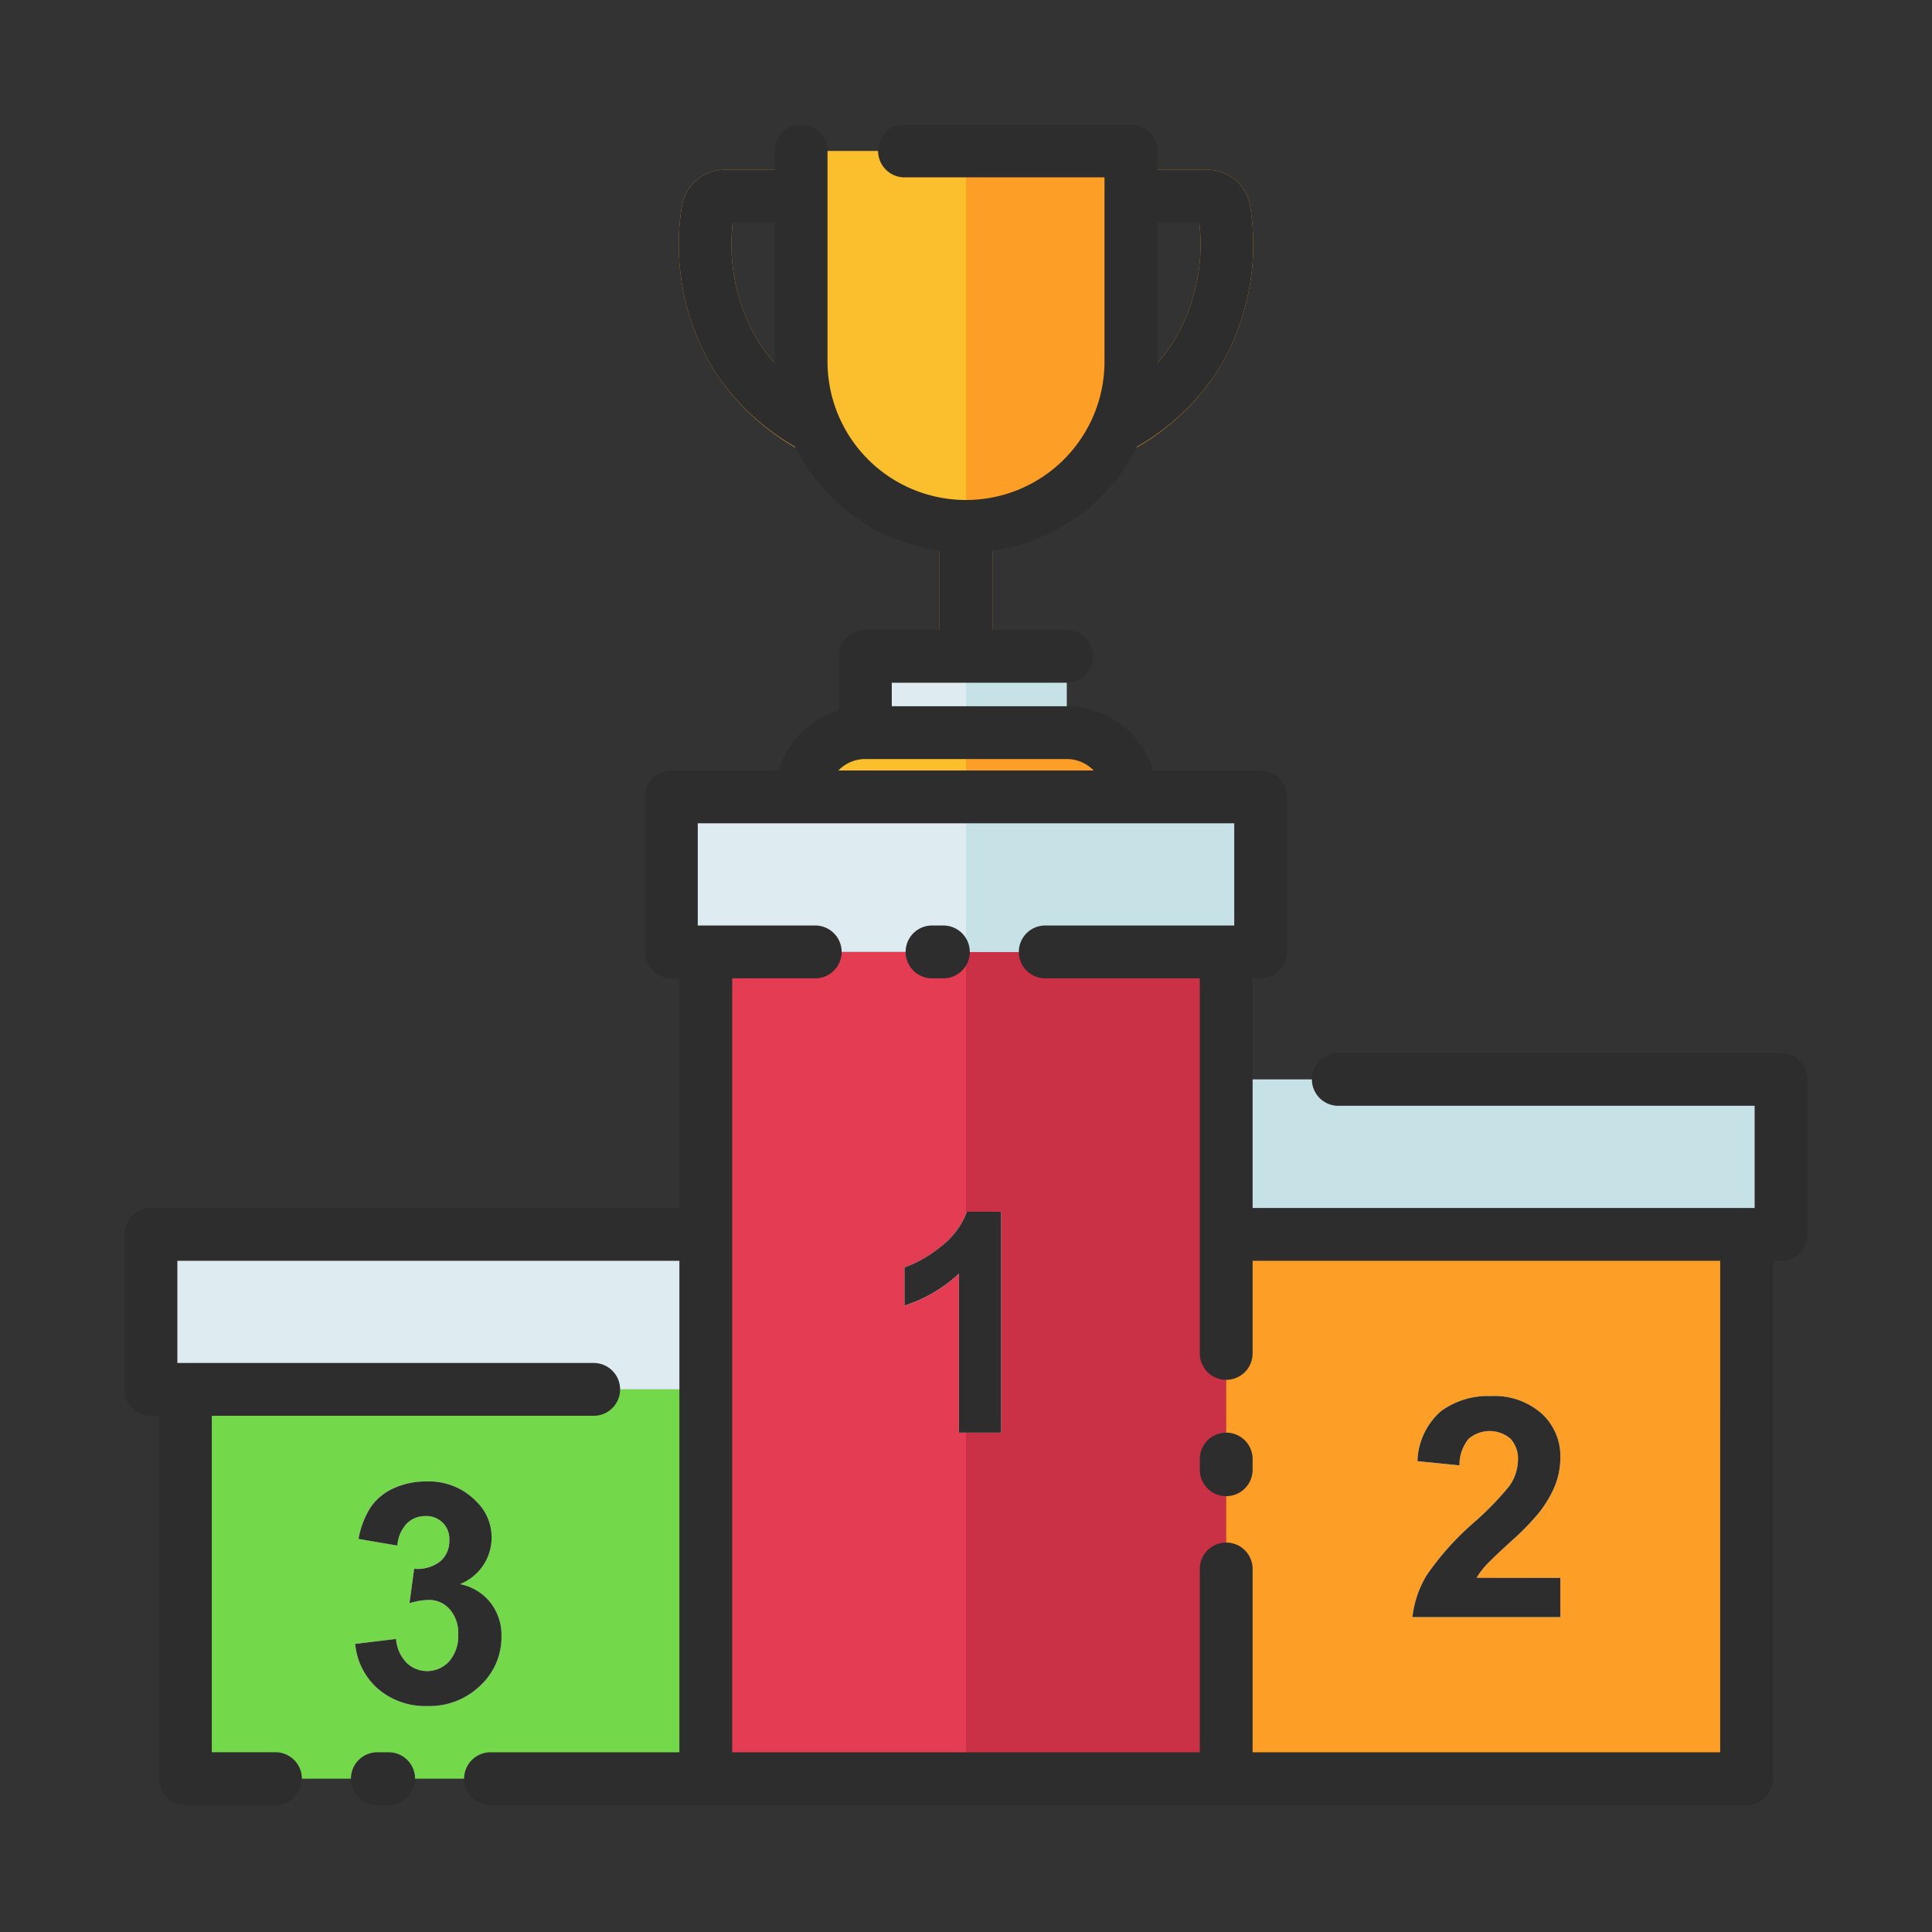 <svg id="Layer_1" data-name="Layer 1" xmlns="http://www.w3.org/2000/svg" viewBox="0 0 128 128"><rect x="0" y="0" width="128" height="128" fill="#333333" stroke="none"/><title>PODIUM</title><rect x="46.761" y="63.067" width="34.478" height="54.776" style="fill:#e43c53"/><rect x="64" y="63.067" width="17.239" height="54.776" style="fill:#ca3046"/><path d="M64,45.234a1.75,1.75,0,0,1-1.75-1.75v-8.61a1.75,1.75,0,0,1,3.5,0v8.61A1.75,1.75,0,0,1,64,45.234Z" style="fill:#fd9e27"/><path d="M54.009,30.128a1.741,1.741,0,0,1-.838-.215A15.794,15.794,0,0,1,47.4,24.674a15.954,15.954,0,0,1-2.2-11.162A2.877,2.877,0,0,1,48,11.247h5.073a1.75,1.75,0,0,1,0,3.5H48.546a12.424,12.424,0,0,0,1.787,8.021,12.335,12.335,0,0,0,4.518,4.075,1.75,1.75,0,0,1-.841,3.286Z" style="fill:#fd9e27"/><path d="M73.991,30.128a1.75,1.75,0,0,1-.841-3.286,12.335,12.335,0,0,0,4.518-4.075,12.426,12.426,0,0,0,1.788-8.021H74.928a1.75,1.75,0,0,1,0-3.5H80a2.877,2.877,0,0,1,2.8,2.267,15.95,15.95,0,0,1-2.2,11.16,15.794,15.794,0,0,1-5.773,5.239A1.741,1.741,0,0,1,73.991,30.128ZM80,14.747h0Z" style="fill:#fd9e27"/><path d="M53.074,10H74.926a0,0,0,0,1,0,0V23.948A10.926,10.926,0,0,1,64,34.874h0A10.926,10.926,0,0,1,53.074,23.948V10a0,0,0,0,1,0,0Z" style="fill:#fbbe2c"/><path d="M57.334,48.536H70.666a4.26,4.26,0,0,1,4.26,4.26v0a0,0,0,0,1,0,0H53.074a0,0,0,0,1,0,0v0A4.26,4.26,0,0,1,57.334,48.536Z" style="fill:#fbbe2c"/><rect x="57.332" y="43.484" width="13.336" height="5.052" style="fill:#deecf1"/><rect x="44.478" y="52.796" width="39.044" height="10.27" style="fill:#deecf1"/><rect x="10" y="81.782" width="36.761" height="10.27" style="fill:#deecf1"/><rect x="81.239" y="71.512" width="36.761" height="10.27" style="fill:#c7e2e7"/><rect x="12.283" y="92.053" width="34.478" height="25.79" style="fill:#74d84b"/><rect x="81.239" y="81.782" width="34.478" height="36.06" style="fill:#fd9e27"/><path d="M23.537,108.915l2.705-.328a2.56,2.56,0,0,0,.7,1.582,1.969,1.969,0,0,0,2.829-.109,2.548,2.548,0,0,0,.592-1.771,2.372,2.372,0,0,0-.567-1.67A1.807,1.807,0,0,0,28.41,106a4.884,4.884,0,0,0-1.283.209l.309-2.277a2.449,2.449,0,0,0,1.73-.492,1.753,1.753,0,0,0,.6-1.387,1.507,1.507,0,0,0-1.6-1.611,1.683,1.683,0,0,0-1.223.5,2.334,2.334,0,0,0-.617,1.452l-2.576-.437a5.762,5.762,0,0,1,.811-2.113A3.662,3.662,0,0,1,26.068,98.6a5.085,5.085,0,0,1,2.173-.452,4.334,4.334,0,0,1,3.3,1.313,3.323,3.323,0,0,1-1.074,5.489,3.4,3.4,0,0,1,2,1.2,3.491,3.491,0,0,1,.751,2.257,4.377,4.377,0,0,1-1.4,3.271,4.828,4.828,0,0,1-3.49,1.353,4.8,4.8,0,0,1-3.282-1.139A4.472,4.472,0,0,1,23.537,108.915Z" style="fill:#fff"/><path d="M66.327,94.918H63.533V84.387a9.635,9.635,0,0,1-3.61,2.118V83.969A8.091,8.091,0,0,0,62.3,82.612a5.163,5.163,0,0,0,1.76-2.332h2.267Z" style="fill:#fff"/><path d="M103.376,104.536v2.6h-9.8a6.74,6.74,0,0,1,.955-2.79,18.556,18.556,0,0,1,3.143-3.5,19.763,19.763,0,0,0,2.317-2.387,3.075,3.075,0,0,0,.577-1.71,1.944,1.944,0,0,0-.5-1.437,2.134,2.134,0,0,0-2.78.024,2.709,2.709,0,0,0-.6,1.75l-2.784-.278A4.564,4.564,0,0,1,95.47,93.5a5.242,5.242,0,0,1,3.282-1,4.743,4.743,0,0,1,3.391,1.164,3.815,3.815,0,0,1,1.233,2.894,5.047,5.047,0,0,1-.353,1.875,7.63,7.63,0,0,1-1.119,1.865,17.822,17.822,0,0,1-1.83,1.859q-1.323,1.214-1.676,1.611a4.849,4.849,0,0,0-.572.775Z" style="fill:#fff"/><path d="M64,34.874A10.926,10.926,0,0,0,74.926,23.948V10H64Z" style="fill:#fd9e27"/><rect x="64" y="43.484" width="6.668" height="5.052" style="fill:#c7e2e7"/><path d="M64,48.536V52.8H74.926a4.26,4.26,0,0,0-4.26-4.26Z" style="fill:#fd9e27"/><rect x="64" y="52.796" width="19.522" height="10.27" style="fill:#c7e2e7"/><path d="M61.75,64.817h.75a1.75,1.75,0,0,0,0-3.5h-.75a1.75,1.75,0,0,0,0,3.5Z" style="fill:#2d2d2d"/><path d="M118,69.762H88.667a1.75,1.75,0,0,0,0,3.5H116.25v6.771H82.989V64.817h.533a1.75,1.75,0,0,0,1.75-1.75V52.8a1.75,1.75,0,0,0-1.75-1.75H76.414a6.019,6.019,0,0,0-5.748-4.26H59.082V45.234H70.668a1.75,1.75,0,0,0,0-3.5H65.75V36.488A12.689,12.689,0,0,0,75.328,29.6,15.651,15.651,0,0,0,80.6,24.674a15.95,15.95,0,0,0,2.2-11.16A2.877,2.877,0,0,0,80,11.247H76.676V10a1.75,1.75,0,0,0-1.75-1.75h-15a1.75,1.75,0,0,0,0,3.5H73.176v12.2a9.176,9.176,0,1,1-18.352,0V10a1.75,1.75,0,0,0-3.5,0v1.247H48a2.877,2.877,0,0,0-2.8,2.265,15.954,15.954,0,0,0,2.2,11.162A15.651,15.651,0,0,0,52.672,29.6a12.689,12.689,0,0,0,9.578,6.886v5.246H57.332a1.75,1.75,0,0,0-1.75,1.75v3.565a6.033,6.033,0,0,0-4,4H44.478a1.75,1.75,0,0,0-1.75,1.75V63.067a1.75,1.75,0,0,0,1.75,1.75h.533V80.032H10a1.75,1.75,0,0,0-1.75,1.75V92.053A1.75,1.75,0,0,0,10,93.8h.533v24.04a1.75,1.75,0,0,0,1.75,1.75H18.25a1.75,1.75,0,1,0,0-3.5H14.033V93.8h25.3a1.75,1.75,0,0,0,0-3.5H11.75V83.532H45.011v32.561H32.5a1.75,1.75,0,0,0,0,3.5h83.217a1.75,1.75,0,0,0,1.75-1.75V83.532H118a1.75,1.75,0,0,0,1.75-1.75V71.512A1.75,1.75,0,0,0,118,69.762ZM79.455,14.747a12.426,12.426,0,0,1-1.788,8.021,11.19,11.19,0,0,1-1,1.3c0-.039.006-.078.006-.117v-9.2ZM50.333,22.768a12.424,12.424,0,0,1-1.787-8.021h2.778v9.2c0,.04.006.078.006.117A11.19,11.19,0,0,1,50.333,22.768Zm7,27.519H70.666a2.5,2.5,0,0,1,1.793.76H55.541A2.5,2.5,0,0,1,57.334,50.287Zm56.633,65.806H82.989V103.948a1.75,1.75,0,0,0-3.5,0v12.145H48.511V64.817h5.5a1.75,1.75,0,0,0,0-3.5H46.228V54.546H81.772v6.771H69.25a1.75,1.75,0,0,0,0,3.5H79.489V89.667a1.75,1.75,0,1,0,3.5,0V83.532h30.978Z" style="fill:#2d2d2d"/><path d="M81.239,94.917a1.75,1.75,0,0,0-1.75,1.75v.708a1.75,1.75,0,1,0,3.5,0v-.708A1.75,1.75,0,0,0,81.239,94.917Z" style="fill:#2d2d2d"/><path d="M25.75,116.093H25a1.75,1.75,0,0,0,0,3.5h.75a1.75,1.75,0,0,0,0-3.5Z" style="fill:#2d2d2d"/><path d="M33.224,108.409a3.491,3.491,0,0,0-.751-2.257,3.4,3.4,0,0,0-2-1.2,3.323,3.323,0,0,0,1.074-5.489,4.334,4.334,0,0,0-3.3-1.312,5.085,5.085,0,0,0-2.173.452,3.662,3.662,0,0,0-1.511,1.243,5.762,5.762,0,0,0-.811,2.113l2.576.438a2.334,2.334,0,0,1,.617-1.452,1.683,1.683,0,0,1,1.223-.5,1.507,1.507,0,0,1,1.6,1.611,1.753,1.753,0,0,1-.6,1.387,2.449,2.449,0,0,1-1.73.492l-.309,2.277A4.884,4.884,0,0,1,28.411,106a1.807,1.807,0,0,1,1.382.617,2.372,2.372,0,0,1,.567,1.67,2.548,2.548,0,0,1-.592,1.771,1.969,1.969,0,0,1-2.829.109,2.56,2.56,0,0,1-.7-1.582l-2.705.328a4.472,4.472,0,0,0,1.512,2.979,4.8,4.8,0,0,0,3.282,1.139,4.828,4.828,0,0,0,3.49-1.353A4.377,4.377,0,0,0,33.224,108.409Z" style="fill:#2d2d2d"/><path d="M62.3,82.612a8.091,8.091,0,0,1-2.377,1.357V86.5a9.635,9.635,0,0,0,3.61-2.118V94.918h2.794V80.28H64.06A5.163,5.163,0,0,1,62.3,82.612Z" style="fill:#2d2d2d"/><path d="M97.289,95.337a2.134,2.134,0,0,1,2.78-.024,1.944,1.944,0,0,1,.5,1.437,3.075,3.075,0,0,1-.577,1.71,19.763,19.763,0,0,1-2.317,2.387,18.556,18.556,0,0,0-3.143,3.5,6.74,6.74,0,0,0-.955,2.79h9.8v-2.6H97.827a4.849,4.849,0,0,1,.572-.775q.353-.4,1.676-1.611a17.822,17.822,0,0,0,1.83-1.859,7.63,7.63,0,0,0,1.119-1.865,5.047,5.047,0,0,0,.353-1.875,3.815,3.815,0,0,0-1.233-2.894,4.743,4.743,0,0,0-3.391-1.164,5.242,5.242,0,0,0-3.282,1,4.564,4.564,0,0,0-1.561,3.312l2.784.278A2.709,2.709,0,0,1,97.289,95.337Z" style="fill:#2d2d2d"/></svg>